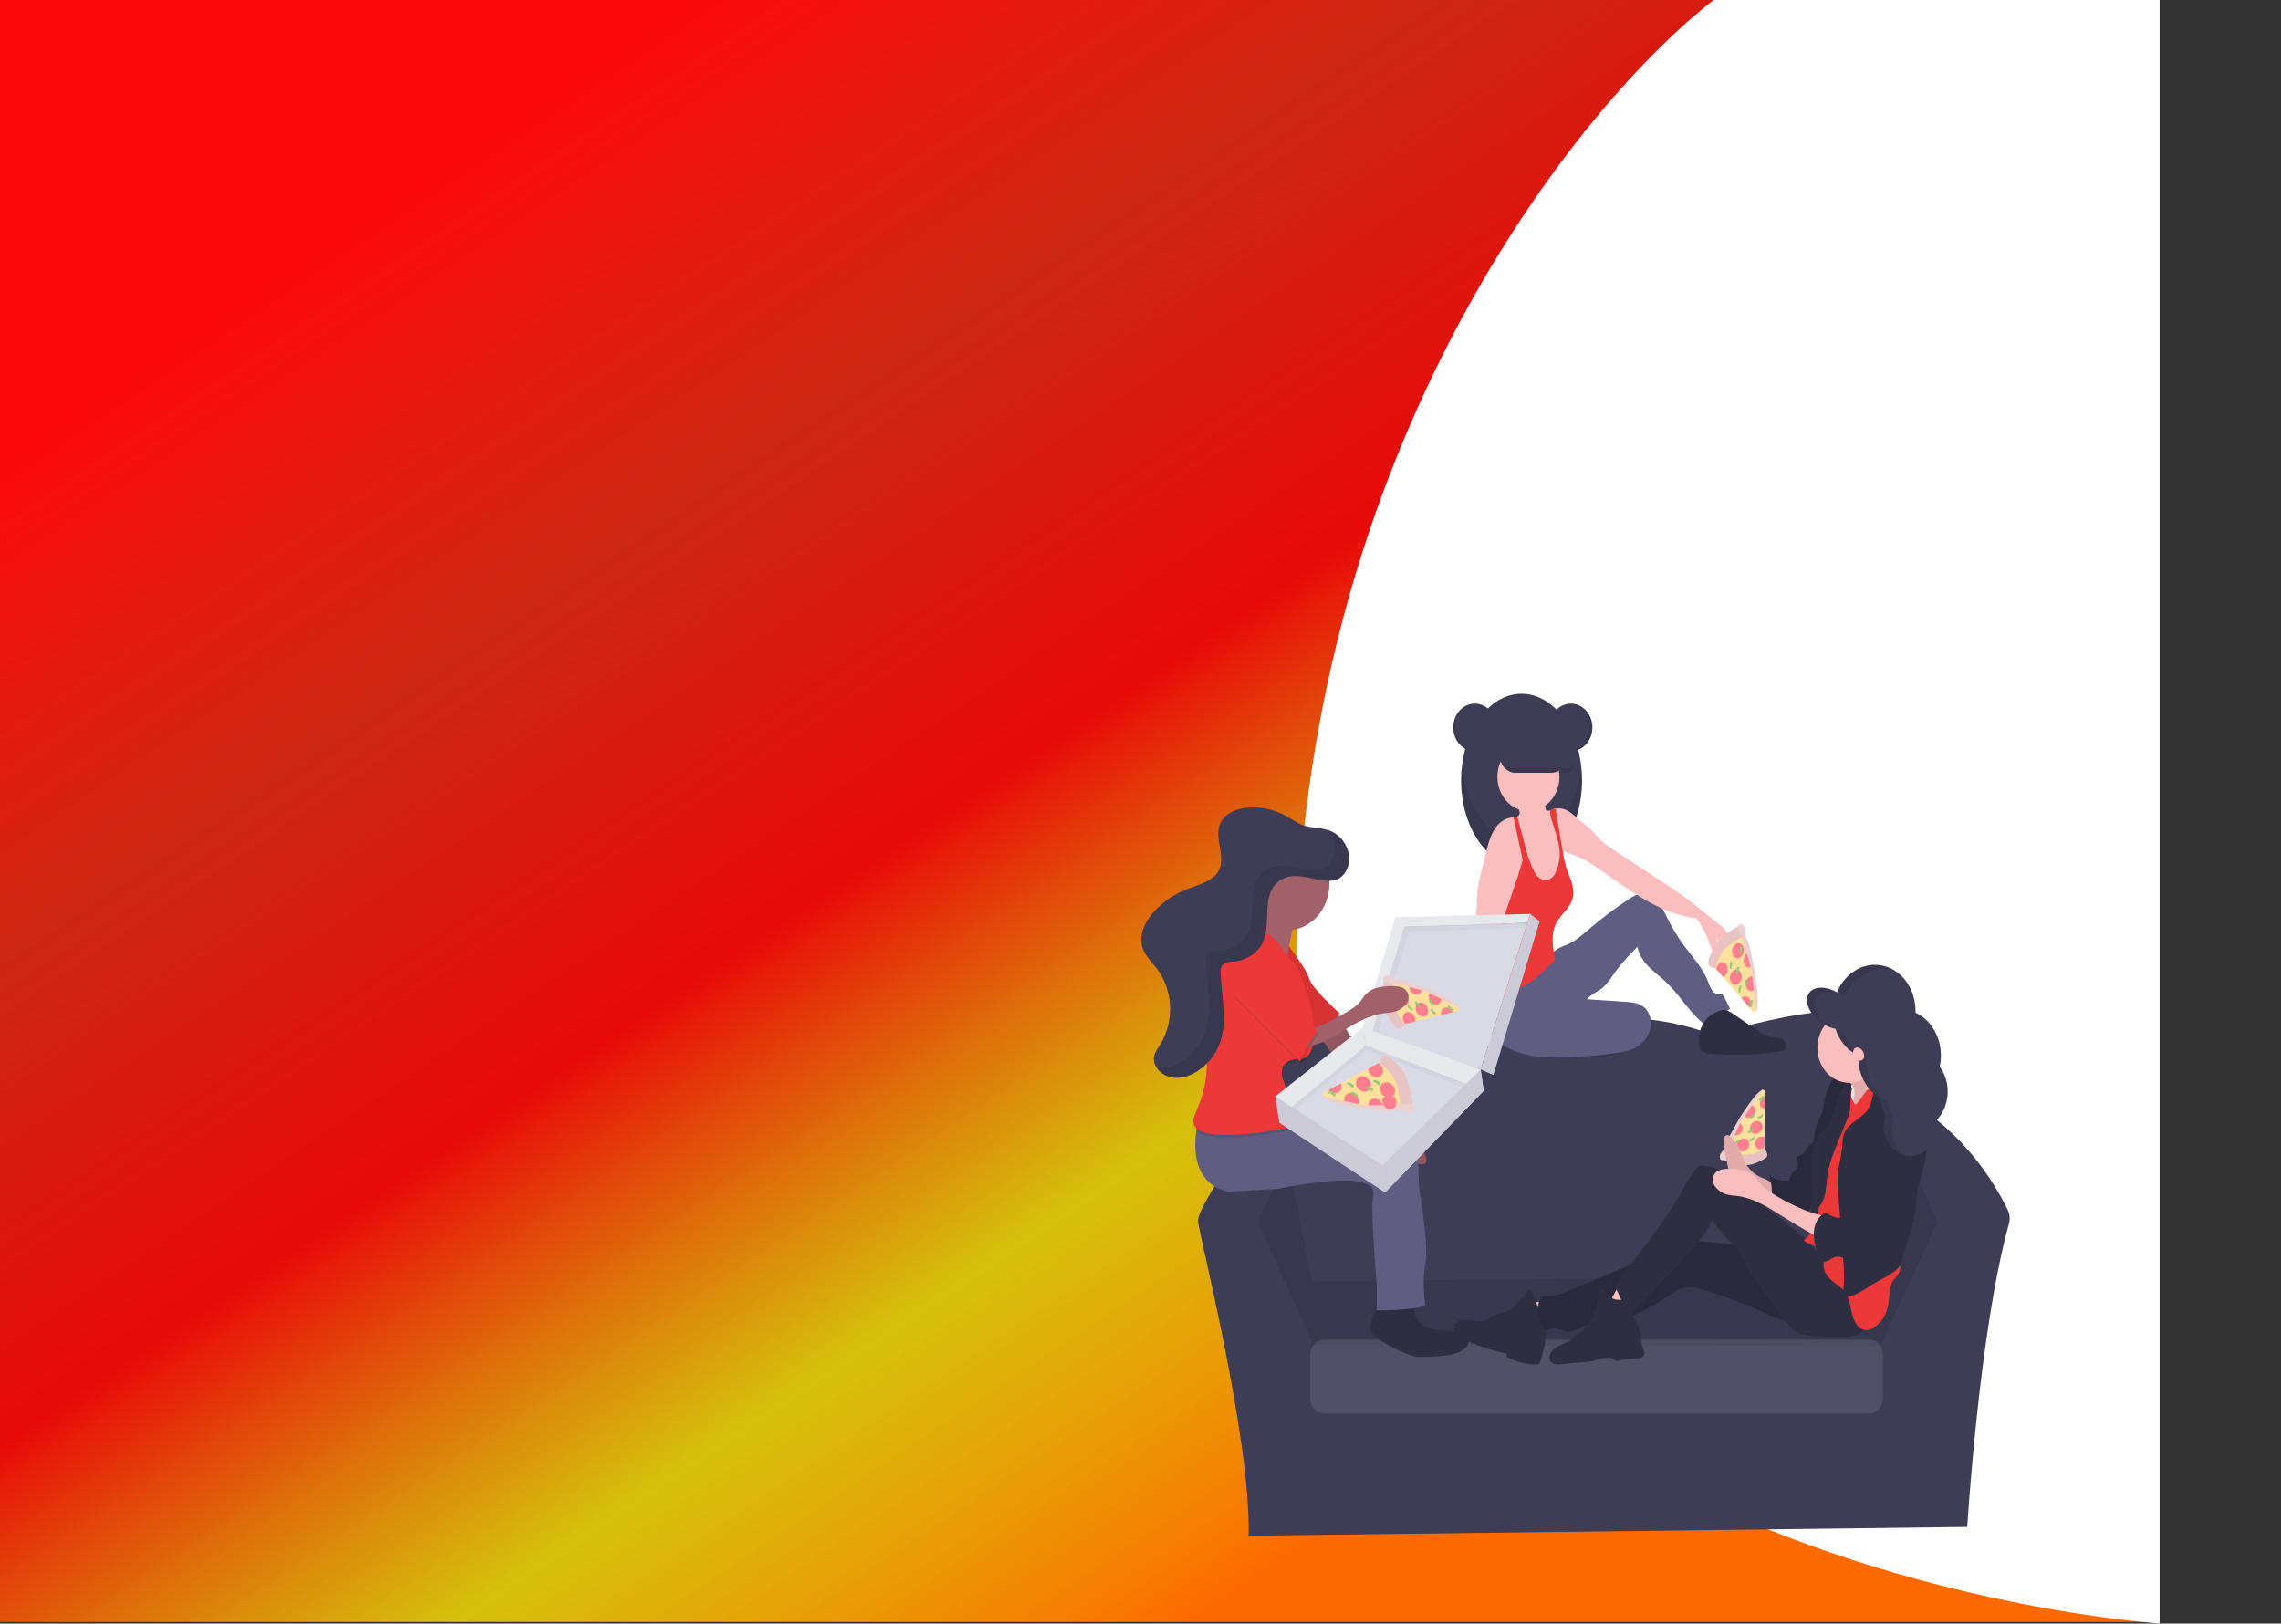 <svg width="1440" height="1025" viewBox="0 0 1440 1025" fill="none" xmlns="http://www.w3.org/2000/svg">
<rect x="0" y="0" width="1440" height="1025" fill="#333333" stroke="none"/>
<rect width="1362.42" height="1024" fill="url(#paint0_linear)"/>
<path d="M818.743 583.708C805.494 897.828 1176.3 1008.79 1363.36 1025V0H1081.83C999.652 63.686 831.991 269.589 818.743 583.708Z" fill="white"/>
<path d="M1267.5 763.867C1255.93 740.251 1239.53 719.946 1219.61 704.569C1218.19 703.483 1216.55 702.799 1214.83 702.576C1217.18 685.52 1216.68 666.674 1207.97 652.461C1187.31 618.737 1082.02 653.541 1082.02 653.541C1008.21 625.262 944.244 661.155 944.244 661.155C944.244 661.155 862.566 647.015 825.175 657.897C807.54 663.028 803.257 682.908 803.657 702.493H803.599C802.035 702.49 800.491 702.876 799.082 703.624C797.672 704.372 796.434 705.462 795.458 706.812C785.513 720.545 755.47 762.843 756.289 771.011C757.274 780.803 789.746 908.056 788.277 969.514L1241.92 963.977C1241.92 963.977 1249.43 840.304 1268.23 772.607C1269.04 769.703 1268.78 766.559 1267.5 763.867V763.867Z" fill="#3F3D56"/>
<path opacity="0.1" d="M794.189 771.565L812.884 730.227L828.623 810.715L828.807 848.075L794.189 771.565Z" fill="black"/>
<path opacity="0.1" d="M1223.22 771.565L1204.53 730.227L1182.84 806.543L1187.02 849.921L1223.22 771.565Z" fill="black"/>
<path d="M827.254 808.519L1182.87 806.368L1186.82 849.875L828.623 848.786L827.254 808.519Z" fill="#3F3D56"/>
<path opacity="0.1" d="M827.254 808.519L1182.87 806.368L1186.82 849.875L828.623 848.786L827.254 808.519Z" fill="black"/>
<path opacity="0.1" d="M1179.94 845.639H835.879C831.051 845.639 827.137 849.965 827.137 855.302V882.75C827.137 888.086 831.051 892.413 835.879 892.413H1179.94C1184.77 892.413 1188.69 888.086 1188.69 882.75V855.302C1188.69 849.965 1184.77 845.639 1179.94 845.639Z" fill="white"/>
<path d="M1114.7 689.166C1114.7 689.166 1113.5 687.32 1112.08 688.316C1111.4 688.806 1108.22 693.236 1105.1 697.74C1103.56 699.945 1102.03 702.17 1100.82 703.942C1099.33 706.12 1098.32 707.633 1098.32 707.633L1097.71 708.879L1094.07 716.42L1090.63 723.508L1089.8 726.849L1101.39 731.205L1114.58 727.227L1114.01 724.523L1113.91 724.061L1114.02 717.841L1114.32 700.305L1114.46 692.414V691.491L1114.7 689.166Z" fill="#FFE09C"/>
<path d="M1088.16 732.396C1088.16 732.396 1100.69 737.333 1107.11 734.749C1107.11 734.749 1112.66 732.792 1114.85 730.9C1114.85 730.9 1117.18 729.553 1114.01 725.16C1114.01 725.16 1105.91 730.651 1098.23 728.492L1090.56 726.323L1088.16 732.396Z" fill="#E7C4C3"/>
<path d="M1102.13 726.148C1104.09 724.883 1104.88 722.374 1103.91 720.544C1102.94 718.715 1100.57 718.258 1098.62 719.523C1096.67 720.788 1095.87 723.297 1096.84 725.127C1097.81 726.956 1100.18 727.413 1102.13 726.148Z" fill="#FF7F8E"/>
<path d="M1110.46 715.11C1112.42 713.845 1113.21 711.336 1112.24 709.507C1111.27 707.677 1108.9 707.22 1106.95 708.485C1105 709.751 1104.2 712.259 1105.17 714.089C1106.14 715.918 1108.51 716.376 1110.46 715.11Z" fill="#FF7F8E"/>
<path d="M1114.01 717.841C1113.38 717.551 1112.7 717.43 1112.02 717.49C1111.34 717.549 1110.69 717.787 1110.11 718.182C1108.15 719.447 1107.35 721.957 1108.33 723.785C1109.3 725.612 1111.67 726.073 1113.61 724.809C1113.75 724.717 1113.88 724.624 1114 724.523L1113.9 724.061L1114.01 717.841Z" fill="#FF7F8E"/>
<path d="M1099.84 710.522C1099.61 710.098 1099.3 709.732 1098.93 709.449C1098.56 709.166 1098.15 708.972 1097.71 708.879L1094.06 716.42C1094.7 716.738 1095.4 716.877 1096.09 716.826C1096.79 716.774 1097.47 716.533 1098.07 716.124C1100.02 714.86 1100.81 712.35 1099.84 710.522Z" fill="#FF7F8E"/>
<path d="M1107.96 699.475C1107.66 698.941 1107.24 698.502 1106.74 698.198C1106.24 697.895 1105.68 697.737 1105.11 697.74C1103.58 699.945 1102.05 702.17 1100.84 703.942L1100.89 704.052C1101.86 705.898 1104.23 706.332 1106.18 705.068C1108.14 703.803 1108.91 701.302 1107.96 699.475Z" fill="#FF7F8E"/>
<path d="M1114.46 692.405C1114.03 692.524 1113.61 692.711 1113.23 692.959C1111.27 694.223 1110.48 696.734 1111.45 698.561C1111.75 699.097 1112.18 699.538 1112.68 699.842C1113.18 700.146 1113.74 700.302 1114.31 700.296L1114.46 692.405Z" fill="#FF7F8E"/>
<path d="M1095.01 722.668L1094.34 721.422C1095.34 721.092 1096.26 720.525 1097.05 719.761C1097.1 719.705 1097.14 719.641 1097.18 719.585C1098.01 718.422 1097.84 720.84 1097.84 720.84C1097.84 720.84 1095.79 722.769 1095.01 722.668Z" fill="#94CC79"/>
<path d="M1104.86 720.739L1104.19 719.484C1105.19 719.152 1106.12 718.585 1106.9 717.822C1106.9 717.767 1106.99 717.712 1107.03 717.647C1107.87 716.493 1107.69 718.902 1107.69 718.902C1107.69 718.902 1105.64 720.84 1104.86 720.739Z" fill="#94CC79"/>
<path d="M1103.96 715.571L1103.29 714.315C1104.29 713.986 1105.21 713.423 1106 712.663C1106.04 712.599 1106.09 712.543 1106.13 712.488C1106.97 711.325 1106.79 713.734 1106.79 713.734C1106.79 713.734 1104.74 715.654 1103.96 715.571Z" fill="#94CC79"/>
<path d="M1105.15 706.249L1104.49 704.994C1105.49 704.662 1106.41 704.095 1107.19 703.332C1107.19 703.277 1107.28 703.222 1107.32 703.157C1108.16 701.994 1107.98 704.412 1107.98 704.412C1107.98 704.412 1105.93 706.341 1105.15 706.249Z" fill="#94CC79"/>
<path d="M1110.81 694.971L1110.15 693.716C1111.14 693.385 1112.06 692.818 1112.84 692.054C1112.89 692 1112.94 691.941 1112.98 691.879C1113.81 690.725 1113.65 693.134 1113.65 693.134C1113.65 693.134 1111.58 695.063 1110.81 694.971Z" fill="#94CC79"/>
<path d="M1110.17 706.48L1109.5 705.224C1110.5 704.897 1111.43 704.334 1112.21 703.572C1112.21 703.508 1112.3 703.452 1112.34 703.397C1113.18 702.234 1113 704.643 1113 704.643C1113 704.643 1110.95 706.581 1110.17 706.48Z" fill="#94CC79"/>
<path d="M1086.11 728.492C1086.11 728.492 1084.5 733.106 1088.16 732.368C1089.79 730.282 1090.9 727.768 1091.39 725.067C1091.39 725.067 1099.3 705.917 1101.64 704.163C1101.64 704.163 1111.94 688.593 1113.05 688.363C1113.05 688.363 1113.41 686.849 1109.81 690.052C1106.21 693.254 1098.33 705.584 1098.33 705.584L1090.82 719.124L1089.05 724.523L1086.11 728.492Z" fill="#E7C4C3"/>
<path opacity="0.2" d="M1086.11 728.492C1086.11 728.492 1084.5 733.106 1088.16 732.368C1089.79 730.282 1090.9 727.768 1091.39 725.067C1091.39 725.067 1099.3 705.917 1101.64 704.163C1101.64 704.163 1111.94 688.593 1113.05 688.363C1113.05 688.363 1113.41 686.849 1109.81 690.052C1106.21 693.254 1098.33 705.584 1098.33 705.584L1090.82 719.124L1089.05 724.523L1086.11 728.492Z" fill="white"/>
<path d="M961.904 822.233C963.282 827.239 964.978 832.13 966.98 836.871C972.73 835.542 978.386 833.759 983.906 831.536C984.081 831.472 980.741 826.645 980.39 826.248C979.03 824.586 977.409 823.211 975.606 822.187C973.844 821.338 971.673 821.984 969.761 822.095C967.156 822.242 964.537 822.289 961.904 822.233Z" fill="#FBBEBE"/>
<path d="M975.639 829.811C972.767 828.814 971.014 825.611 969.845 822.529C968.676 819.446 967.732 816.068 965.511 813.816C965.089 813.887 964.69 814.073 964.349 814.356C964.008 814.64 963.736 815.012 963.557 815.441C963.21 816.305 962.823 817.149 962.396 817.969C961.478 819.446 959.891 820.166 958.681 821.421C957.47 822.676 956.794 824.587 955.533 825.851C953.946 827.439 951.709 827.835 949.63 828.362C946.409 829.17 943.299 830.442 940.378 832.146C939.303 832.863 938.154 833.433 936.954 833.844C935.634 834.128 934.281 834.178 932.947 833.991L923.762 833.272C922.944 833.156 922.114 833.193 921.307 833.382C920.378 833.757 919.588 834.461 919.059 835.384C918.53 836.307 918.293 837.398 918.384 838.486C918.502 839.57 918.821 840.616 919.321 841.557C919.821 842.499 920.491 843.317 921.29 843.959C922.895 845.22 924.663 846.206 926.534 846.885C934.546 850.233 942.796 852.838 951.199 854.674V856.686C957.041 859.869 963.466 861.523 969.978 861.522C970.458 861.56 970.94 861.468 971.381 861.255C971.983 860.773 972.405 860.064 972.567 859.261C974.778 852.113 976.068 844.656 976.399 837.111C976.563 835.202 976.43 833.276 976.007 831.416C975.506 829.571 977.226 830.355 975.631 829.635" fill="#2F2E41"/>
<path d="M1152.09 791.472C1124.81 793.318 1097.81 784.449 1070.54 783.507C1067.15 783.27 1063.74 783.512 1060.4 784.227C1056.89 785.095 1053.62 786.848 1050.38 788.528C1035.73 796.059 1020.58 802.298 1005.44 808.528L988.056 815.69C984.582 817.12 980.983 818.569 977.284 818.32C975.614 818.209 973.585 817.932 972.659 819.455C969.828 824.07 971.164 830.89 973.034 836.068C973.635 837.748 974.704 839.575 976.291 839.76C977.435 839.889 978.503 839.16 979.631 838.837C982.795 837.914 985.952 840.258 989.208 840.636C993.233 841.107 996.965 838.578 1000.76 837.028C1007.06 834.453 1013.95 834.536 1020.57 833.336C1031.68 831.287 1041.96 825.593 1051.58 819.105C1055.24 816.631 1058.95 813.982 1063.15 813.078C1067.99 812.035 1072.96 813.41 1077.71 814.924C1089.02 818.458 1100.15 822.648 1111.06 827.475C1116.8 830.023 1122.51 832.745 1128.49 834.508C1141.42 838.267 1155.1 837.384 1167.55 831.989C1171.91 830.078 1176.66 826.709 1176.91 821.504C1177.05 818.532 1174.97 815.967 1173.57 813.382C1172.69 811.749 1171.79 810.124 1170.82 808.555C1166.08 800.932 1160.37 790.928 1152.09 791.472Z" fill="#2F2E41"/>
<path opacity="0.1" d="M1152.09 791.472C1124.81 793.318 1097.81 784.449 1070.54 783.507C1067.15 783.27 1063.74 783.512 1060.4 784.227C1056.89 785.095 1053.62 786.848 1050.38 788.528C1035.73 796.059 1020.58 802.298 1005.44 808.528L988.056 815.69C984.582 817.12 980.983 818.569 977.284 818.32C975.614 818.209 973.585 817.932 972.659 819.455C969.828 824.07 971.164 830.89 973.034 836.068C973.635 837.748 974.704 839.575 976.291 839.76C977.435 839.889 978.503 839.16 979.631 838.837C982.795 837.914 985.952 840.258 989.208 840.636C993.233 841.107 996.965 838.578 1000.76 837.028C1007.06 834.453 1013.95 834.536 1020.57 833.336C1031.68 831.287 1041.96 825.593 1051.58 819.105C1055.24 816.631 1058.95 813.982 1063.15 813.078C1067.99 812.035 1072.96 813.41 1077.71 814.924C1089.02 818.458 1100.15 822.648 1111.06 827.475C1116.8 830.023 1122.51 832.745 1128.49 834.508C1141.42 838.267 1155.1 837.384 1167.55 831.989C1171.91 830.078 1176.66 826.709 1176.91 821.504C1177.05 818.532 1174.97 815.967 1173.57 813.382C1172.69 811.749 1171.79 810.124 1170.82 808.555C1166.08 800.932 1160.37 790.928 1152.09 791.472Z" fill="black"/>
<path d="M1014.27 823.701C1018.54 825.307 1022.85 826.786 1027.2 828.14C1029.63 823.728 1034.18 820.655 1035.22 815.616C1035.26 815.504 1035.28 815.384 1035.28 815.263C1035.28 815.141 1035.25 815.022 1035.21 814.912C1035.16 814.802 1035.09 814.704 1035.01 814.625C1034.93 814.546 1034.83 814.487 1034.72 814.453C1031.61 812.549 1028.16 811.43 1024.61 811.177C1021.81 810.983 1020.53 814.213 1019.25 816.493C1018.74 817.406 1015.42 824.135 1014.27 823.701Z" fill="#FBBEBE"/>
<path d="M1020.29 820.48C1019.01 820.241 1017.79 819.713 1016.71 818.928C1015.63 818.144 1014.71 817.119 1014.01 815.92C1013.41 814.758 1012.76 813.152 1011.56 813.272C1010.36 813.392 1009.89 814.831 1009.67 816.04C1008.86 820.617 1007.69 825.105 1006.16 829.451C1004.62 833.806 1002.02 837.602 998.643 840.415C997.057 841.624 995.303 842.538 993.75 843.811C992.356 844.947 991.145 846.386 989.575 847.263C988.549 847.788 987.489 848.226 986.402 848.574C984.809 849.195 983.285 850.016 981.86 851.019C980.608 851.819 979.549 852.94 978.771 854.287C978.377 854.968 978.147 855.75 978.102 856.557C978.056 857.364 978.197 858.171 978.512 858.901C978.842 859.498 979.283 860.01 979.805 860.405C980.328 860.799 980.92 861.067 981.543 861.19C982.786 861.43 984.055 861.467 985.308 861.301C990.277 860.895 995.245 860.378 1000.21 859.916C1002.31 859.776 1004.4 859.467 1006.46 858.993C1007.55 858.698 1008.61 858.32 1009.7 858.006C1011.56 857.478 1013.46 857.169 1015.38 857.083C1015.94 857.034 1016.5 857.09 1017.05 857.249C1018.2 857.664 1019.01 858.929 1020.2 859.187C1020.96 859.268 1021.73 859.154 1022.45 858.855C1026.02 857.775 1029.79 857.803 1033.49 857.581C1035.16 857.489 1037.03 857.148 1037.78 855.532C1038.71 853.521 1037.16 851.269 1036.55 849.072C1036.24 847.691 1036.07 846.277 1036.03 844.854C1035.75 841.344 1034.82 837.935 1033.3 834.84C1032.03 832.275 1030.31 829.432 1031.19 826.673C1031.49 825.75 1032.09 824.827 1032.03 823.904C1031.74 819.483 1022.55 821.006 1020.29 820.48Z" fill="#2F2E41"/>
<path d="M1111.18 743.101C1106.35 740.744 1102.49 736.492 1100.33 731.168C1099.87 730.024 1099.49 728.833 1099.06 727.679C1097.63 723.839 1095.4 720.423 1092.56 717.702C1092.26 717.334 1091.88 717.042 1091.47 716.848C1091.05 716.654 1090.6 716.561 1090.15 716.576C1089.71 716.724 1089.32 716.996 1089.01 717.365C1088.7 717.735 1088.48 718.189 1088.38 718.681C1088.13 719.731 1088.07 720.825 1088.2 721.902C1088.44 724.438 1088.84 726.954 1089.38 729.433L1090.7 736.087C1090.86 737.113 1091.14 738.112 1091.54 739.059C1092.1 740.181 1092.85 741.176 1093.75 741.994C1094.96 743.231 1096.19 744.421 1097.43 745.584C1099.16 747.419 1101.42 748.528 1103.82 748.722C1109.23 749.83 1114.74 751.436 1119.32 755.34C1119.26 755.34 1119.32 750.873 1119.22 750.365C1119.01 749.027 1118.84 747.698 1118.05 746.793C1116.26 744.763 1113.35 744.181 1111.18 743.101Z" fill="#FBBEBE"/>
<path opacity="0.1" d="M1111.18 743.101C1106.35 740.744 1102.49 736.492 1100.33 731.168C1099.87 730.024 1099.49 728.833 1099.06 727.679C1097.63 723.839 1095.4 720.423 1092.56 717.702C1092.26 717.334 1091.88 717.042 1091.47 716.848C1091.05 716.654 1090.6 716.561 1090.15 716.576C1089.71 716.724 1089.32 716.996 1089.01 717.365C1088.7 717.735 1088.48 718.189 1088.38 718.681C1088.13 719.731 1088.07 720.825 1088.2 721.902C1088.44 724.438 1088.84 726.954 1089.38 729.433L1090.7 736.087C1090.86 737.113 1091.14 738.112 1091.54 739.059C1092.1 740.181 1092.85 741.176 1093.75 741.994C1094.96 743.231 1096.19 744.421 1097.43 745.584C1099.16 747.419 1101.42 748.528 1103.82 748.722C1109.23 749.83 1114.74 751.436 1119.32 755.34C1119.26 755.34 1119.32 750.873 1119.22 750.365C1119.01 749.027 1118.84 747.698 1118.05 746.793C1116.26 744.763 1113.35 744.181 1111.18 743.101Z" fill="black"/>
<path d="M1166.73 692.147C1170.4 692.147 1173.37 688.845 1173.37 684.772C1173.37 680.7 1170.4 677.398 1166.73 677.398C1163.07 677.398 1160.1 680.7 1160.1 684.772C1160.1 688.845 1163.07 692.147 1166.73 692.147Z" fill="#2F2E41"/>
<path d="M1162.63 680.315C1160.83 680.093 1158.83 679.936 1157.38 681.155C1156.62 681.9 1156 682.819 1155.59 683.849C1154.1 686.671 1152.94 689.688 1152.14 692.83C1151.55 695.525 1151.45 698.367 1150.71 700.988C1149.35 705.898 1145.87 710.042 1145.47 715.164C1145.29 717.453 1145.64 720.139 1144.12 721.708C1143.75 722.053 1143.36 722.361 1142.94 722.631C1141.89 723.408 1141 724.421 1140.32 725.603C1139.87 726.664 1139.24 727.625 1138.47 728.436C1137.12 729.544 1134.88 729.424 1134.21 731.14C1133.54 732.857 1135.26 734.832 1134.86 736.678C1134.54 738.191 1133.01 738.884 1131.96 739.917C1130.6 741.237 1129.99 743.221 1129.45 745.123C1127.23 745.586 1124.95 745.514 1122.76 744.91C1120.57 744.306 1118.52 743.185 1116.76 741.625C1118.61 746.664 1118.65 752.229 1118.73 757.674C1118.73 759.437 1118.73 761.422 1117.56 762.649C1122.85 762.778 1128 764.356 1133.15 765.649C1135.41 766.212 1137.85 766.701 1139.95 765.649C1141.13 764.945 1142.19 764.006 1143.06 762.88C1145.87 759.733 1148.81 756.309 1149.49 751.943C1149.88 749.507 1149.49 746.996 1149.61 744.56C1149.87 741.499 1150.43 738.478 1151.28 735.552C1152.76 729.484 1153.76 723.282 1154.26 717.02C1154.56 713.162 1157.6 710.051 1159.17 706.59C1162.18 700.075 1165.24 693.282 1165.46 685.963C1165.57 683.545 1164.82 680.582 1162.63 680.315Z" fill="#2F2E41"/>
<path opacity="0.1" d="M1162.63 680.315C1160.83 680.093 1158.83 679.936 1157.38 681.155C1156.62 681.9 1156 682.819 1155.59 683.849C1154.1 686.671 1152.94 689.688 1152.14 692.83C1151.55 695.525 1151.45 698.367 1150.71 700.988C1149.35 705.898 1145.87 710.042 1145.47 715.164C1145.29 717.453 1145.64 720.139 1144.12 721.708C1143.75 722.053 1143.36 722.361 1142.94 722.631C1141.89 723.408 1141 724.421 1140.32 725.603C1139.87 726.664 1139.24 727.625 1138.47 728.436C1137.12 729.544 1134.88 729.424 1134.21 731.14C1133.54 732.857 1135.26 734.832 1134.86 736.678C1134.54 738.191 1133.01 738.884 1131.96 739.917C1130.6 741.237 1129.99 743.221 1129.45 745.123C1127.23 745.586 1124.95 745.514 1122.76 744.91C1120.57 744.306 1118.52 743.185 1116.76 741.625C1118.61 746.664 1118.65 752.229 1118.73 757.674C1118.73 759.437 1118.73 761.422 1117.56 762.649C1122.85 762.778 1128 764.356 1133.15 765.649C1135.41 766.212 1137.85 766.701 1139.95 765.649C1141.13 764.945 1142.19 764.006 1143.06 762.88C1145.87 759.733 1148.81 756.309 1149.49 751.943C1149.88 749.507 1149.49 746.996 1149.61 744.56C1149.87 741.499 1150.43 738.478 1151.28 735.552C1152.76 729.484 1153.76 723.282 1154.26 717.02C1154.56 713.162 1157.6 710.051 1159.17 706.59C1162.18 700.075 1165.24 693.282 1165.46 685.963C1165.57 683.545 1164.82 680.582 1162.63 680.315Z" fill="black"/>
<path d="M1156.39 797.822C1150.71 794.832 1146.55 789.266 1141.96 784.495C1133.19 775.395 1122.46 768.953 1113.25 760.416C1107.13 754.767 1101.67 748.178 1094.96 743.443C1089.05 739.292 1082.36 736.702 1075.4 735.875C1074.6 735.718 1073.78 735.762 1073 736.004C1072.12 736.435 1071.35 737.105 1070.77 737.952C1067.79 741.662 1065.15 745.68 1062.87 749.95C1051.18 771.869 1034.58 790.328 1020.83 810.697C1020.39 811.181 1020.14 811.826 1020.11 812.507C1020.08 813.188 1020.27 813.858 1020.66 814.388L1023.46 820.443C1025.02 823.839 1027.53 827.826 1030.91 827.115C1032.45 826.802 1033.68 825.547 1034.81 824.347L1047.34 811.084L1060.51 797.166C1068.22 789.017 1076.06 780.674 1081.1 770.254C1085.02 777.785 1092 782.713 1096.79 789.635C1098.61 792.257 1100.13 795.173 1101.71 797.942C1104.32 802.39 1107.28 806.571 1110.24 810.743L1125.34 832.053C1127.4 834.951 1129.52 837.923 1132.33 839.889C1135.91 842.39 1140.27 843.054 1144.47 843.47C1150.15 844.03 1155.84 844.258 1161.54 844.153C1165.88 844.07 1170.36 843.756 1174.26 841.624C1178.16 839.492 1181.35 835.163 1181.15 830.29C1180.92 827.786 1180.17 825.373 1178.98 823.23C1173.61 812.247 1166.56 803.156 1156.39 797.822Z" fill="#2F2E41"/>
<path d="M1170.82 695.552C1173.63 695.552 1175.92 693.011 1175.92 689.876C1175.92 686.741 1173.63 684.2 1170.82 684.2C1168 684.2 1165.72 686.741 1165.72 689.876C1165.72 693.011 1168 695.552 1170.82 695.552Z" fill="#E8E8F0"/>
<path d="M1169.69 685.612C1170.84 688.139 1171.04 691.063 1170.25 693.752C1169.46 696.406 1168.36 698.932 1166.97 701.265C1165.77 703.674 1164.34 705.93 1162.7 707.993C1170.58 708.418 1178.22 705.003 1185.16 700.859C1190.76 697.537 1196.33 693.42 1199.36 687.2C1198.47 687.438 1197.54 687.466 1196.65 687.283C1195.75 687.1 1194.89 686.71 1194.14 686.138C1192.64 684.981 1191.3 683.595 1190.15 682.022L1186.19 677.103C1185.26 676.034 1184.45 674.851 1183.76 673.577C1182.9 671.835 1182.54 669.848 1182.72 667.874C1181.15 669.693 1179.39 671.303 1177.48 672.673C1174.66 674.703 1171.54 676.18 1168.71 678.21C1167.71 678.921 1165.47 680.056 1166.05 681.524C1166.63 682.991 1168.91 684.062 1169.69 685.612Z" fill="#FBBEBE"/>
<path opacity="0.1" d="M1169.69 685.612C1170.84 688.139 1171.04 691.063 1170.25 693.752C1169.46 696.406 1168.36 698.932 1166.97 701.265C1165.77 703.674 1164.34 705.93 1162.7 707.993C1170.58 708.418 1178.22 705.003 1185.16 700.859C1190.76 697.537 1196.33 693.42 1199.36 687.2C1198.47 687.438 1197.54 687.466 1196.65 687.283C1195.75 687.1 1194.89 686.71 1194.14 686.138C1192.64 684.981 1191.3 683.595 1190.15 682.022L1186.19 677.103C1185.26 676.034 1184.45 674.851 1183.76 673.577C1182.9 671.835 1182.54 669.848 1182.72 667.874C1181.15 669.693 1179.39 671.303 1177.48 672.673C1174.66 674.703 1171.54 676.18 1168.71 678.21C1167.71 678.921 1165.47 680.056 1166.05 681.524C1166.63 682.991 1168.91 684.062 1169.69 685.612Z" fill="black"/>
<path d="M1169.8 686.471C1168.32 689.239 1168 692.47 1169.8 694.98C1170.02 695.294 1170.85 697.232 1171.21 697.25C1171.56 697.212 1171.88 697.031 1172.11 696.743C1174.02 694.814 1175.45 692.35 1177.12 690.162C1178.79 687.975 1180.92 685.991 1183.48 685.548C1186.56 685.022 1189.54 686.821 1192.23 688.566C1193.41 689.198 1194.43 690.124 1195.22 691.27C1195.79 692.406 1196.13 693.666 1196.21 694.962C1197.14 702.723 1197.12 710.587 1197.09 718.413C1197.09 724.08 1197.09 729.774 1196.09 735.33C1195.59 738.21 1194.84 741.025 1194.48 743.923C1194.22 746.481 1194.12 749.056 1194.17 751.629V762.409C1194.1 764.387 1194.23 766.368 1194.55 768.316C1195.01 770.679 1196.02 772.857 1196.69 775.155C1197.39 777.796 1197.87 780.502 1198.12 783.24L1199.46 794.398C1199.87 797.914 1200.18 801.781 1198.26 804.55C1197.43 805.824 1196.25 806.848 1195.37 808.122C1192.03 812.866 1193.13 819.649 1191.75 825.454C1190.67 829.704 1188.43 833.487 1185.35 836.299C1182.99 838.514 1179.94 840.249 1176.91 839.63C1172.81 838.791 1170.35 834.093 1169.23 829.598C1168.11 825.104 1167.71 820.277 1165.29 816.511C1163.31 813.429 1160.28 811.49 1157.47 809.294C1154.67 807.097 1152 804.264 1151.4 800.535C1151.13 798.911 1151.3 797.24 1151.14 795.598C1150.92 793.515 1150.2 791.536 1149.05 789.868C1147.9 788.201 1146.37 786.906 1144.61 786.119C1142.51 785.196 1139.92 784.892 1138.76 782.769C1141.82 780.868 1143.84 777.351 1144.91 773.65C1145.98 769.949 1146.19 766.018 1146.4 762.141L1147.1 749.174C1147.41 743.378 1147.55 737.638 1149.87 732.432C1150.89 730.097 1152.18 727.919 1153.26 725.621C1154.68 722.387 1155.89 719.047 1156.89 715.626C1158.56 710.31 1160.23 704.994 1161.73 699.613C1162.33 697.014 1163.22 694.508 1164.39 692.156C1165.57 689.904 1167.43 686.96 1169.8 686.471Z" fill="#EC3838"/>
<path d="M1143.75 770.715L1146.85 770.835L1147.51 765.658C1147.6 764.619 1147.82 763.6 1148.16 762.631C1148.68 761.609 1149.28 760.642 1149.95 759.742C1153.01 754.97 1152.78 748.667 1153.54 742.843C1154.55 735.109 1157.47 727.873 1160.36 720.757L1166.41 705.907C1167.61 703.385 1168.18 700.558 1168.08 697.712C1168.14 695.414 1168.75 687.07 1168.8 684.791C1168.8 683.942 1167.13 684.412 1166.76 683.656C1166.01 682.004 1164.97 686.48 1163.56 687.458C1162.15 688.436 1161.37 690.227 1160.77 691.944C1159.47 695.681 1158.68 699.613 1157.43 703.388C1156.19 707.163 1154.54 710.873 1151.8 713.54C1150.57 714.74 1149.15 715.681 1147.98 716.964C1144.23 721.062 1143.86 727.532 1143.73 733.374C1143.66 736.798 1143.03 770.715 1143.75 770.715Z" fill="#2F2E41"/>
<path d="M1188.44 680.278C1185.42 681.588 1183.77 685.206 1182.92 688.676C1182.08 692.147 1181.73 695.857 1180.11 698.967C1176.32 706.249 1166.67 708.372 1164 716.244C1163.17 718.819 1163.17 721.643 1162.93 724.384C1162.44 730.024 1160.76 735.46 1160.27 741.108C1160.01 745.489 1160.1 749.887 1160.55 754.25L1163.89 798.726C1164.38 805.187 1164.36 812.044 1162.88 818.283C1166.29 819.012 1169.85 818.034 1173.01 816.437C1176.18 814.841 1179.08 812.644 1182.12 810.789C1187.37 807.586 1193.15 805.325 1197.75 801.061C1198.58 800.346 1199.29 799.474 1199.85 798.486C1200.77 796.733 1200.85 794.601 1201.29 792.626C1201.68 791.047 1202.19 789.504 1202.8 788.011C1204.48 783.529 1205.95 778.951 1207.19 774.296C1208.04 771.21 1208.72 768.065 1209.2 764.883C1209.57 762.354 1209.77 759.788 1209.97 757.231C1210.21 753.226 1210.93 749.273 1212.11 745.473C1215.04 736.417 1216.71 726.918 1217.04 717.306C1217.14 715.918 1217.05 714.522 1216.78 713.162C1216.27 711.512 1215.58 709.933 1214.75 708.455C1213.34 705.538 1212.5 702.327 1211.18 699.355C1208.19 692.663 1202.91 687.578 1197.38 683.323C1194.69 681.247 1191.52 678.949 1188.44 680.278Z" fill="#2F2E41"/>
<path d="M1117.9 752.838C1115.51 751.447 1113.34 749.622 1111.48 747.439C1110.65 746.35 1109.95 745.123 1109.09 744.052C1106.92 741.492 1104.1 739.716 1101 738.958C1097.93 738.212 1094.79 737.874 1091.64 737.952C1089.54 737.803 1087.43 738.085 1085.41 738.782C1084.41 739.146 1083.5 739.787 1082.78 740.644C1082.06 741.501 1081.55 742.547 1081.29 743.683C1080.83 746.452 1082.47 749.137 1084.43 750.919C1086.26 752.567 1088.41 753.72 1090.71 754.287C1092.59 754.646 1094.48 754.89 1096.38 755.016C1107.55 756.309 1117.52 763.027 1127.27 769.146C1135.87 774.53 1144.64 779.557 1153.57 784.227C1153.92 781.269 1154.07 778.285 1154.01 775.302C1153.96 773.078 1153.86 769.682 1151.96 768.371C1149.74 766.848 1146.11 766.525 1143.61 765.602C1137.85 763.517 1132.23 761.004 1126.78 758.081C1123.77 756.45 1120.81 754.703 1117.9 752.838Z" fill="#FBBEBE"/>
<path d="M1186.51 667.064C1189.32 655.248 1182.98 643.164 1172.35 640.074C1161.71 636.984 1150.82 644.059 1148.01 655.875C1145.19 667.691 1151.54 679.775 1162.17 682.865C1172.8 685.955 1183.7 678.88 1186.51 667.064Z" fill="#FBBEBE"/>
<path d="M1194.13 705.363C1192.35 707.652 1191.46 710.605 1190.26 713.319C1187.81 718.912 1183.95 723.711 1182.02 729.562C1179.99 735.727 1180.05 743.055 1176.06 747.901C1175.37 748.741 1174.53 749.553 1174.33 750.669C1174.31 751.348 1174.24 752.023 1174.12 752.691C1173.56 754.444 1170.95 754.537 1170.47 756.327C1170.32 756.853 1170.4 757.425 1170.22 757.942C1169.82 759.096 1168.45 759.271 1167.52 759.973C1165.58 761.422 1165.97 764.781 1164.6 766.876C1163.99 767.66 1163.21 768.251 1162.33 768.589C1161.45 768.926 1160.5 768.998 1159.59 768.796C1157.78 768.385 1156.04 767.666 1154.43 766.664C1153.85 766.313 1153.22 766.096 1152.57 766.027C1151.8 766.054 1151.05 766.333 1150.43 766.83C1146.75 769.414 1145.02 774.536 1145.05 779.373C1145.07 784.209 1146.58 788.86 1148.11 793.383C1148.33 794.145 1148.67 794.854 1149.13 795.468C1150.35 796.89 1152.47 796.668 1154.09 795.875C1155.71 795.081 1157.18 793.835 1158.92 793.484C1162 792.866 1165.01 795.21 1168.1 795.016C1170.39 794.869 1172.42 793.401 1174.32 791.98C1177.36 789.709 1180.44 787.365 1182.67 784.153C1184.04 782.178 1185.04 779.936 1186.23 777.822C1187.76 775.247 1189.43 772.781 1191.24 770.439L1202.71 754.915C1203.87 753.445 1204.9 751.867 1205.8 750.199C1206.85 747.946 1207.65 745.567 1208.21 743.111C1209.3 738.967 1210.4 734.804 1210.59 730.476C1210.65 726.924 1210.37 723.376 1209.75 719.89C1209.36 716.416 1208.51 713.022 1207.25 709.811C1204.88 704.052 1198.81 699.318 1194.13 705.363Z" fill="#2F2E41"/>
<path d="M1228.83 695.488C1229.75 691.699 1229.84 687.724 1229.1 683.889C1228.36 680.054 1226.8 676.469 1224.56 673.43C1227.6 659.06 1220.97 644.671 1209.28 639.346C1209.69 625.871 1201.97 613.504 1190.07 610.034C1177.71 606.444 1165.02 613.661 1159.69 626.49C1152.17 622.179 1144.22 622.641 1141.6 627.708C1138.86 633.005 1142.98 641.339 1150.79 646.314C1153.25 647.904 1155.94 649.006 1158.74 649.572C1159.95 653.336 1161.85 656.781 1164.33 659.683C1166.81 662.586 1169.82 664.882 1173.15 666.425C1172.94 671.873 1174.11 677.276 1176.53 682.029C1178.95 686.781 1182.52 690.694 1186.84 693.328C1187.31 697.115 1188.58 700.728 1190.54 703.877C1190.31 704.538 1190.11 705.213 1189.96 705.898C1187.5 716.189 1192.81 726.655 1201.8 729.267C1210.8 731.879 1220.08 725.658 1222.53 715.367C1223.19 712.624 1223.3 709.756 1222.86 706.96C1225.75 703.798 1227.81 699.835 1228.83 695.488V695.488Z" fill="#3F3D56"/>
<path opacity="0.1" d="M1146.75 630.384C1149.37 625.317 1157.32 624.847 1164.84 629.166C1170.16 616.337 1182.86 609.111 1195.22 612.71C1195.78 612.867 1196.33 613.061 1196.89 613.264C1194.78 611.822 1192.48 610.734 1190.08 610.034C1177.71 606.444 1165.03 613.661 1159.7 626.49C1152.18 622.179 1144.23 622.641 1141.61 627.708C1138.87 633.005 1142.99 641.339 1150.79 646.314C1152.26 647.246 1153.8 648.019 1155.4 648.621C1147.94 643.582 1144.08 635.553 1146.75 630.384Z" fill="black"/>
<path opacity="0.1" d="M1195.12 708.575C1195.27 707.889 1195.47 707.214 1195.7 706.554C1193.74 703.401 1192.47 699.785 1192 695.995C1187.68 693.363 1184.11 689.452 1181.69 684.701C1179.27 679.95 1178.1 674.548 1178.31 669.101C1174.98 667.558 1171.97 665.262 1169.49 662.36C1167.01 659.457 1165.11 656.013 1163.9 652.248C1162.27 651.926 1160.67 651.409 1159.14 650.707C1160.41 654.219 1162.31 657.414 1164.71 660.108C1167.11 662.802 1169.98 664.94 1173.14 666.397C1172.93 671.845 1174.11 677.249 1176.52 682.001C1178.94 686.753 1182.51 690.666 1186.83 693.3C1187.3 697.087 1188.57 700.7 1190.53 703.849C1190.3 704.51 1190.11 705.185 1189.95 705.871C1187.5 716.124 1192.77 726.553 1201.71 729.211C1198.84 726.921 1196.68 723.718 1195.5 720.031C1194.32 716.344 1194.19 712.348 1195.12 708.575V708.575Z" fill="black"/>
<path d="M1175.84 669.083C1177.19 667.952 1177.17 665.419 1175.8 663.426C1174.43 661.433 1172.23 660.735 1170.88 661.866C1169.54 662.998 1169.55 665.531 1170.92 667.524C1172.29 669.517 1174.49 670.215 1175.84 669.083Z" fill="#FBBEBE"/>
<path d="M931.059 474.308C938.572 474.308 944.661 467.577 944.661 459.273C944.661 450.97 938.572 444.239 931.059 444.239C923.547 444.239 917.458 450.97 917.458 459.273C917.458 467.577 923.547 474.308 931.059 474.308Z" fill="#3F3D56"/>
<path d="M960.576 547.275C981.646 547.275 998.727 522.813 998.727 492.637C998.727 462.462 981.646 438 960.576 438C939.506 438 922.426 462.462 922.426 492.637C922.426 522.813 939.506 547.275 960.576 547.275Z" fill="#3F3D56"/>
<path opacity="0.1" d="M960.576 530.773C941.463 530.773 925.632 510.644 922.852 484.386C922.562 487.125 922.417 489.88 922.417 492.637C922.417 522.808 939.501 547.275 960.576 547.275C981.651 547.275 998.727 522.808 998.727 492.637C998.727 489.88 998.582 487.125 998.293 484.386C995.52 510.681 979.689 530.773 960.576 530.773Z" fill="black"/>
<path d="M1041.87 652.655C1041.04 656.346 1037.52 659.355 1033.61 661.432C1025.38 665.815 1015.24 667.117 1005.4 667.56C1002.89 667.728 1000.38 667.675 997.883 667.403C992.731 666.729 987.955 664.302 984.975 660.841C984.549 660.463 984.255 659.935 984.14 659.346C984.16 658.992 984.245 658.647 984.388 658.33C984.532 658.013 984.731 657.73 984.975 657.5C990.227 651.169 998.977 647.274 1007.76 644.505C1014.44 642.373 1026.08 636.854 1033.37 637.602C1040.45 638.275 1042.91 647.948 1041.87 652.655Z" fill="#3F3D56"/>
<path opacity="0.1" d="M1041.87 652.655C1041.04 656.346 1037.52 659.355 1033.61 661.432C1025.38 665.815 1015.24 667.117 1005.4 667.56C1002.89 667.728 1000.38 667.675 997.883 667.403C992.731 666.729 987.955 664.302 984.975 660.841C984.549 660.463 984.255 659.935 984.14 659.346C984.16 658.992 984.245 658.647 984.388 658.33C984.532 658.013 984.731 657.73 984.975 657.5C990.227 651.169 998.977 647.274 1007.76 644.505C1014.44 642.373 1026.08 636.854 1033.37 637.602C1040.45 638.275 1042.91 647.948 1041.87 652.655Z" fill="black"/>
<path d="M937.28 624.837C934.776 630.268 934.323 636.574 936.019 642.373C937.749 648.14 940.989 653.209 945.329 656.937C955.992 666.397 970.621 667.698 984.256 667.578C996.213 667.459 1008.15 666.553 1020.01 664.865C1023.96 664.302 1027.95 663.637 1031.61 661.893C1036.06 659.761 1039.96 655.857 1041.55 650.818C1043.15 645.779 1042.02 639.54 1038.21 636.162C1034.87 633.19 1030.34 632.784 1026.09 632.47L1001.75 630.855C1004.15 628.16 1007.35 626.637 1010.28 624.69C1014.17 622.087 1016.75 617.731 1019.58 613.808C1023.75 607.939 1028.76 602.807 1033.77 597.703C1034.61 602.724 1037.44 606.85 1040.82 610.32C1044.2 613.79 1048.1 616.577 1051.62 619.872C1060.14 627.865 1066.27 638.718 1075.23 646.102C1081.39 644.31 1087.15 641.131 1092.15 636.762L1088.67 629.794C1088.39 629.064 1087.93 628.428 1087.36 627.948C1086.37 627.283 1085.1 627.625 1083.95 627.44C1080.9 626.933 1079.56 623.029 1078.36 619.881C1075.07 611.224 1068.76 604.515 1063.33 597.26C1059.37 591.912 1055.86 586.176 1052.85 580.122C1051.04 576.513 1049.39 572.738 1046.92 569.628C1044.46 566.518 1041.03 564.09 1037.29 564.09C1033.95 564.09 1030.94 565.936 1028.1 567.782C1019.45 573.461 1011.13 579.728 1003.19 586.545C999.011 590.108 994.894 593.882 990.018 596.07C987.964 596.993 985.843 597.62 983.831 598.737C980.382 600.703 977.76 604.025 974.938 606.97C964.885 617.482 951.116 624.293 937.28 624.837Z" fill="#605D82"/>
<path d="M988.181 549.988C988.073 553.205 987.454 556.376 986.352 559.356C985.795 560.836 984.967 562.174 983.922 563.286C982.876 564.397 981.634 565.259 980.274 565.816C978.339 566.39 976.31 566.462 974.345 566.029C972.628 565.824 970.976 565.193 969.511 564.183C967.231 562.448 966.096 559.356 965.678 556.329C965.261 553.301 965.453 550.21 965.185 547.164C964.925 544.702 964.501 542.265 963.916 539.873C963.741 539.079 963.557 538.285 963.373 537.492C963.19 536.698 963.031 535.904 962.872 535.11C962.714 534.317 962.589 533.625 962.472 532.868C962.355 532.111 962.288 531.594 962.23 530.957C962.176 529.054 961.896 527.167 961.395 525.346C960.919 524.167 960.322 523.052 959.616 522.023C959.315 521.543 959.023 521.1 958.781 520.574C958.004 519.289 957.642 517.75 957.754 516.209C957.786 515.97 957.839 515.735 957.913 515.507C957.938 515.419 957.969 515.333 958.004 515.249C958.302 515.159 958.576 514.99 958.801 514.757C959.027 514.523 959.197 514.233 959.299 513.911C959.413 513.215 959.358 512.499 959.14 511.834C958.895 510.906 958.556 510.011 958.13 509.167C957.854 508.613 956.911 507.607 956.902 506.97C956.902 505.688 959.157 504.654 960.075 504.146C962.881 502.591 966.011 501.89 969.143 502.116C971.147 502.263 973.318 502.946 974.429 504.811C975.431 506.481 975.264 508.65 975.723 510.597C975.761 510.882 975.868 511.15 976.032 511.373C976.25 511.592 976.524 511.731 976.817 511.77C977.306 511.879 977.808 511.9 978.303 511.834V511.834C978.435 511.826 978.567 511.805 978.695 511.77C979.468 511.612 980.198 511.265 980.833 510.754C981.251 510.625 981.668 510.533 982.077 510.45H982.127C983.797 516.246 984.006 522.448 985.367 528.373C986.043 531.308 987.037 534.206 987.146 537.233C987.146 537.362 987.146 537.501 987.146 537.63C987.146 538.608 987.095 539.587 987.146 540.556C987.161 540.99 987.205 541.421 987.279 541.848C987.43 542.535 987.614 543.213 987.83 543.878C987.889 544.091 987.947 544.303 987.997 544.524C988.039 544.679 988.072 544.836 988.097 544.995V544.995C988.342 546.646 988.37 548.328 988.181 549.988V549.988Z" fill="#FBBEBE"/>
<path d="M964.901 512.074C975.711 512.074 984.474 502.389 984.474 490.441C984.474 478.493 975.711 468.807 964.901 468.807C954.092 468.807 945.329 478.493 945.329 490.441C945.329 502.389 954.092 512.074 964.901 512.074Z" fill="#FBBEBE"/>
<path d="M1089.17 608.317C1088.6 602.421 1086.7 596.776 1083.65 591.898L1085.18 601.912C1084.55 602.113 1083.87 602.105 1083.24 601.891C1082.61 601.676 1082.05 601.263 1081.63 600.703C1080.81 599.565 1080.18 598.27 1079.77 596.882C1077.55 590.781 1074.64 585.014 1071.11 579.716C1058.65 578.562 1046.33 572.858 1035.37 566.195C1024.42 559.531 1014.16 551.566 1003.34 544.635C1001.46 543.384 999.506 542.28 997.491 541.331C994.109 539.836 990.31 539.061 987.104 537.298L986.461 536.919C985.734 536.488 985.046 535.982 984.407 535.406C984.063 535.092 983.737 534.756 983.43 534.4C981.828 532.344 980.557 529.999 979.672 527.469C977.952 523.26 977.334 518.175 975.623 513.966C976.412 513.154 977.297 512.461 978.253 511.908V511.908L978.67 511.677C979.35 511.326 980.057 511.042 980.783 510.828C981.2 510.699 981.618 510.607 982.027 510.524H982.077C984.018 510.178 986.005 510.352 987.872 511.031C990.594 512.056 992.882 514.086 995.186 516.015C998.818 519.052 1002.59 521.913 1005.89 525.392C1007.78 527.395 1009.51 529.591 1011.54 531.41C1013.23 532.853 1015.01 534.161 1016.87 535.323L1049.89 557.058C1053.61 559.503 1057.34 561.958 1060.98 564.561C1066.52 568.502 1071.84 572.775 1077.18 577.048L1086.61 584.598C1087.64 585.338 1088.55 586.275 1089.28 587.367C1089.93 588.59 1090.33 589.953 1090.46 591.363C1091.24 597.047 1090.8 602.856 1089.17 608.317V608.317Z" fill="#FBBEBE"/>
<path d="M993.04 566.259C991.713 572.803 985.734 576.762 982.603 582.512C978.712 589.646 980.299 597.943 981.768 606.121L973.761 613.744C972.291 615.138 970.813 616.513 969.235 617.777C966.92 619.497 964.502 621.039 961.996 622.392L954.915 626.416C952.718 627.78 950.391 628.869 947.976 629.664C943.317 630.984 938.374 630.061 933.781 628.538C933.238 628.382 932.716 628.146 932.228 627.837C931.942 627.647 931.692 627.396 931.494 627.099C931.036 626.199 930.871 625.154 931.026 624.136C931.494 615.571 933.389 607.182 935.276 598.857C936.268 593.858 937.611 588.951 939.292 584.183C940.949 580.101 942.854 576.147 944.995 572.351C947.5 567.671 950.005 562.955 953.345 558.94C954.773 557.205 956.368 555.563 957.219 553.403C958.397 550.431 957.938 547.025 958.18 543.795C958.36 541.363 958.943 538.989 959.9 536.79V536.79C960.411 535.607 961.027 534.482 961.737 533.431C962.062 534.261 962.38 535.092 962.705 535.913L963.332 537.538C963.607 538.23 963.874 538.931 964.167 539.624C964.946 541.605 965.72 543.589 966.488 545.576C967.317 548.08 968.504 550.42 970.003 552.508C971.598 554.501 973.944 555.95 976.332 555.664C977.454 555.457 978.52 554.977 979.453 554.259C980.386 553.541 981.162 552.602 981.726 551.511C982.845 549.325 983.653 546.963 984.123 544.506C984.781 541.516 984.872 538.408 984.39 535.378C983.555 529.536 981.342 523.574 979.714 518.147C979.05 516.339 978.666 514.42 978.578 512.471C978.577 512.251 978.597 512.031 978.637 511.816V511.65C979.317 511.299 980.024 511.014 980.749 510.801C981.167 510.671 981.584 510.579 981.994 510.496C983.43 519.11 984.869 527.705 986.31 536.283C986.31 536.486 986.386 536.689 986.419 536.892C986.619 538.128 986.828 539.356 987.062 540.583C987.296 541.811 987.496 542.808 987.747 543.906C987.83 544.275 987.922 544.654 988.014 545.023C988.273 546.038 988.557 547.035 988.849 548.031C990.886 554.058 994.285 560.066 993.04 566.259Z" fill="#EC3838"/>
<path d="M1072.48 658.248C1072.41 659.518 1072.63 660.789 1073.12 661.939C1074.34 664.413 1077.3 664.976 1079.8 665.206C1094.66 666.56 1109.61 666.059 1124.37 663.711C1125.17 663.647 1125.95 663.378 1126.64 662.927C1128.73 661.302 1127.47 657.343 1125.15 656.069C1122.83 654.796 1120.14 655.146 1117.64 654.565C1115.14 653.867 1112.76 652.726 1110.59 651.187C1105.5 647.951 1100.49 644.567 1095.56 641.035C1092.61 638.94 1089.13 636.706 1085.82 637.952C1076.81 641.312 1072.41 647.532 1072.48 658.248Z" fill="#2F2E41"/>
<path d="M962.947 534.677L962.872 535.129L962.747 535.886C962.338 538.211 961.829 540.5 961.252 542.835C959.658 549.194 957.528 555.461 955.408 561.626L938.366 611.28C936.929 615.451 935.502 619.586 933.873 623.702C933.331 625.059 932.771 626.471 932.203 627.819C930.208 632.775 928.287 637.897 927.653 643.185C927.235 646.683 926.818 650.255 927.444 653.716C928.07 657.177 929.949 660.564 932.963 661.838C934.416 662.465 936.495 663.305 936.094 664.976C935.886 665.899 934.942 666.342 934.09 666.489C932.974 666.688 931.831 666.612 930.744 666.266C929.657 665.92 928.653 665.312 927.803 664.486C926.216 662.936 924.989 660.509 922.876 660.25C921.415 660.075 920.071 661.044 918.702 661.718C913.232 664.486 906.87 662.548 901.125 660.583C901.576 658.017 903.914 656.319 906.227 655.811C908.54 655.303 910.945 655.654 913.316 655.589C914.074 655.633 914.827 655.417 915.47 654.971C916.052 654.397 916.467 653.645 916.664 652.811C918.186 647.821 919.317 642.695 920.046 637.491C920.814 632.046 921.131 626.526 922.217 621.155C923.052 616.965 924.371 612.904 925.49 608.788C927.662 600.316 929.443 591.728 930.826 583.057C931.526 579.457 932.028 575.814 932.329 572.148C932.521 569.102 932.429 566.038 932.696 563.011C933.139 559.066 933.882 555.17 934.917 551.363C935.936 547.201 936.946 543.057 937.965 538.904C939.468 532.757 941.079 526.38 944.887 521.608C946.208 519.926 947.829 518.563 949.647 517.602C951.466 516.642 953.444 516.105 955.458 516.024C956.213 516.021 956.966 516.11 957.704 516.292L958.071 516.393C958.878 516.623 959.651 516.977 960.367 517.446C961.545 516.615 962.138 516.91 962.922 518.175C963.604 519.525 963.925 521.061 963.849 522.605C963.909 526.652 963.607 530.695 962.947 534.677Z" fill="#FBBEBE"/>
<path d="M964.233 539.577L964.183 539.633L963.916 539.928L961.253 542.872L959.942 536.799L955.458 515.997C956.213 515.993 956.967 516.083 957.704 516.264C957.736 516.025 957.789 515.79 957.863 515.563L958.071 516.366L959.591 522.079L962.472 532.923L962.948 534.714L964.233 539.577Z" fill="#EC3838"/>
<path d="M979.188 458.535H956.76C951.227 458.535 946.74 463.494 946.74 469.61V476.8C946.74 482.917 951.227 487.875 956.76 487.875H979.188C984.722 487.875 989.208 482.917 989.208 476.8V469.61C989.208 463.494 984.722 458.535 979.188 458.535Z" fill="#3F3D56"/>
<path d="M991.688 474.308C999.2 474.308 1005.29 467.577 1005.29 459.273C1005.29 450.97 999.2 444.239 991.688 444.239C984.176 444.239 978.086 450.97 978.086 459.273C978.086 467.577 984.176 474.308 991.688 474.308Z" fill="#3F3D56"/>
<path opacity="0.1" d="M991.362 444.23H990.861C994.364 444.396 997.674 446.051 1000.1 448.85C1002.53 451.649 1003.88 455.375 1003.88 459.25C1003.88 463.126 1002.53 466.852 1000.1 469.651C997.674 472.45 994.364 474.105 990.861 474.271H991.362C994.97 474.271 998.429 472.687 1000.98 469.868C1003.53 467.048 1004.96 463.224 1004.96 459.237C1004.96 455.249 1003.53 451.425 1000.98 448.606C998.429 445.786 994.97 444.202 991.362 444.202V444.23Z" fill="black"/>
<path opacity="0.1" d="M931.059 444.23H931.56C928.057 444.396 924.747 446.051 922.322 448.85C919.896 451.649 918.542 455.375 918.542 459.25C918.542 463.126 919.896 466.852 922.322 469.651C924.747 472.45 928.057 474.105 931.56 474.271H931.059C929.273 474.271 927.504 473.882 925.854 473.127C924.204 472.371 922.704 471.264 921.441 469.868C920.178 468.471 919.176 466.814 918.493 464.99C917.809 463.166 917.458 461.211 917.458 459.237C917.458 457.262 917.809 455.307 918.493 453.483C919.176 451.659 920.178 450.002 921.441 448.606C922.704 447.209 924.204 446.102 925.854 445.347C927.504 444.591 929.273 444.202 931.059 444.202V444.23Z" fill="black"/>
<path opacity="0.1" d="M989.625 484.931H955.157C954.102 484.931 953.09 484.468 952.344 483.645C951.597 482.821 951.176 481.704 951.174 480.538V483.463C951.176 484.63 951.597 485.749 952.343 486.574C953.09 487.399 954.101 487.863 955.157 487.866H989.659C990.714 487.863 991.726 487.399 992.473 486.574C993.219 485.749 993.639 484.63 993.642 483.463V480.538C993.639 481.118 993.534 481.692 993.331 482.227C993.128 482.762 992.831 483.247 992.458 483.655C992.085 484.063 991.643 484.386 991.157 484.605C990.671 484.824 990.15 484.935 989.625 484.931V484.931Z" fill="black"/>
<path d="M1106.56 638.829C1106.56 638.829 1108.71 639.244 1109.06 637.315C1109.24 636.393 1108.64 630.467 1107.97 624.542C1107.64 621.626 1107.29 618.718 1107.01 616.393C1106.67 613.541 1106.41 611.575 1106.41 611.575L1106.02 610.135L1103.7 601.515L1101.51 593.393L1099.9 590.2L1088.3 596.439L1081.09 610.218L1083.33 611.778L1083.72 612.055L1087.84 616.817L1099.38 630.2L1104.57 636.226L1105.18 636.928L1106.56 638.829Z" fill="#FFE09C"/>
<path d="M1097.44 584.718C1097.44 584.718 1084.73 591.308 1081.67 598.469C1081.67 598.469 1078.82 604.496 1078.46 607.699C1078.46 607.699 1077.62 610.624 1082.89 611.344C1082.89 611.344 1085.29 600.592 1092.48 595.922L1099.68 591.261L1097.44 584.718Z" fill="#E7C4C3"/>
<path d="M1100.75 601.26C1101.37 598.704 1100.28 596.161 1098.33 595.581C1096.37 595 1094.28 596.602 1093.66 599.158C1093.04 601.714 1094.12 604.257 1096.08 604.838C1098.04 605.418 1100.13 603.817 1100.75 601.26Z" fill="#FF7F8E"/>
<path d="M1099.37 617.97C1099.99 615.424 1098.9 612.893 1096.95 612.318C1095 611.744 1092.92 613.342 1092.3 615.888C1091.69 618.435 1092.77 620.965 1094.73 621.54C1096.68 622.115 1098.76 620.516 1099.37 617.97Z" fill="#FF7F8E"/>
<path d="M1087.84 616.817C1088.5 616.518 1089.09 616.049 1089.56 615.447C1090.03 614.845 1090.36 614.128 1090.53 613.356C1091.15 610.809 1090.07 608.271 1088.11 607.699C1086.16 607.127 1084.08 608.723 1083.47 611.27C1083.42 611.443 1083.38 611.618 1083.36 611.797L1083.75 612.073L1087.84 616.817Z" fill="#FF7F8E"/>
<path d="M1103.36 610.661C1103.82 610.789 1104.29 610.809 1104.76 610.718C1105.22 610.627 1105.67 610.429 1106.06 610.135L1103.73 601.515C1103.04 601.799 1102.43 602.266 1101.94 602.876C1101.45 603.486 1101.1 604.22 1100.93 605.013C1100.32 607.588 1101.4 610.089 1103.36 610.661Z" fill="#FF7F8E"/>
<path d="M1104.7 625.576C1105.29 625.728 1105.9 625.713 1106.47 625.532C1107.05 625.351 1107.58 625.011 1108 624.542C1107.68 621.626 1107.32 618.718 1107.04 616.393H1106.93C1104.98 615.811 1102.9 617.417 1102.28 619.964C1101.66 622.512 1102.76 625.004 1104.7 625.576Z" fill="#FF7F8E"/>
<path d="M1104.57 636.199C1104.81 635.752 1104.99 635.27 1105.11 634.768C1105.73 632.221 1104.64 629.692 1102.69 629.12C1102.1 628.961 1101.48 628.975 1100.9 629.16C1100.31 629.344 1099.78 629.693 1099.35 630.172L1104.57 636.199Z" fill="#FF7F8E"/>
<path d="M1098.83 597.602L1100.17 597.999C1099.64 599.067 1099.33 600.247 1099.26 601.46C1099.26 601.54 1099.26 601.62 1099.26 601.7C1099.43 603.223 1097.92 601.303 1097.92 601.303C1097.92 601.303 1098.18 598.174 1098.83 597.602Z" fill="#94CC79"/>
<path d="M1092.75 607.126L1094.09 607.523C1093.56 608.586 1093.25 609.765 1093.18 610.975C1093.18 611.055 1093.18 611.135 1093.18 611.215C1093.36 612.738 1091.84 610.818 1091.84 610.818C1091.84 610.818 1092.09 607.689 1092.75 607.126Z" fill="#94CC79"/>
<path d="M1096.9 610.274L1098.24 610.661C1097.72 611.729 1097.4 612.91 1097.33 614.122C1097.33 614.202 1097.33 614.282 1097.33 614.362C1097.51 615.885 1095.99 613.965 1095.99 613.965C1095.99 613.965 1096.27 610.837 1096.9 610.274Z" fill="#94CC79"/>
<path d="M1102.25 618.22L1103.59 618.608C1103.06 619.674 1102.75 620.855 1102.68 622.069C1102.68 622.149 1102.68 622.229 1102.68 622.309C1102.86 623.832 1101.35 621.912 1101.35 621.912C1101.35 621.912 1101.61 618.783 1102.25 618.22Z" fill="#94CC79"/>
<path d="M1105.58 631.298L1106.92 631.695C1106.39 632.76 1106.08 633.937 1106.01 635.147C1106 635.226 1106 635.307 1106.01 635.387C1106.19 636.909 1104.67 634.999 1104.67 634.999C1104.67 634.999 1104.93 631.861 1105.58 631.298Z" fill="#94CC79"/>
<path d="M1098.33 622.152L1099.67 622.549C1099.14 623.627 1098.84 624.822 1098.77 626.047C1098.77 626.126 1098.77 626.207 1098.77 626.286C1098.95 627.809 1097.44 625.899 1097.44 625.899C1097.44 625.899 1097.69 622.715 1098.33 622.152Z" fill="#94CC79"/>
<path d="M1101.57 585.936C1101.57 585.936 1099.66 581.146 1097.4 584.718C1097.59 587.618 1098.45 590.415 1099.9 592.84C1099.9 592.84 1106.82 613.652 1106.25 616.836C1106.25 616.836 1108.98 636.937 1108.3 638.063C1108.3 638.063 1109.05 639.484 1109.59 634.141C1110.12 628.797 1107.78 613.098 1107.78 613.098L1104.34 596.78L1102.05 591.243L1101.57 585.936Z" fill="#E7C4C3"/>
<path opacity="0.2" d="M1101.57 585.936C1101.57 585.936 1099.66 581.146 1097.4 584.718C1097.59 587.618 1098.45 590.415 1099.9 592.84C1099.9 592.84 1106.82 613.652 1106.25 616.836C1106.25 616.836 1108.98 636.937 1108.3 638.063C1108.3 638.063 1109.05 639.484 1109.59 634.141C1110.12 628.797 1107.78 613.098 1107.78 613.098L1104.34 596.78L1102.05 591.243L1101.57 585.936Z" fill="white"/>
<path d="M1078.61 593.873C1078.61 593.873 1082.04 604.801 1085.18 601.893L1082.68 587.616L1078.61 593.873Z" fill="#FBBEBE"/>
<path d="M843.895 638.755C843.895 638.755 874.163 695.118 881.236 702.65C881.236 702.65 911.479 737.352 896.107 734.952C894.98 734.777 872.844 714.094 871.55 710.697C870.256 707.301 828.406 647.209 828.406 647.209L834.376 641.136L843.895 638.755Z" fill="#A0616A"/>
<path opacity="0.1" d="M843.895 638.755C843.895 638.755 874.163 695.118 881.236 702.65C881.236 702.65 911.479 737.352 896.107 734.952C894.98 734.777 872.844 714.094 871.55 710.697C870.256 707.301 828.406 647.209 828.406 647.209L834.376 641.136L843.895 638.755Z" fill="black"/>
<path d="M871.575 822.833C871.575 822.833 861.889 836.216 865.931 841.569C869.972 846.922 890.103 857.157 896.6 856.732C903.463 856.289 926.467 857.655 927.277 846.026C927.277 846.026 928.889 840.673 907.905 839.778C886.922 838.883 893.368 814.794 893.368 814.794L871.575 822.833Z" fill="#2F2E41"/>
<path d="M756.147 709.516C756.147 709.516 746.461 746.092 775.518 752.34L806.997 750.559C806.997 750.559 851.393 740.739 863.509 747.882C863.509 747.882 868.352 748.805 866.732 755.912C865.112 763.018 869.154 811.232 869.154 811.232V827.291C869.154 827.291 896.6 827.291 899.831 823.719C899.831 823.719 897.409 809.441 899.831 797.877C902.252 786.313 895.798 749.691 895.798 749.691L895.155 727.716C895.106 724.993 894.402 722.333 893.115 720.011C891.828 717.688 890.004 715.786 887.832 714.5C886.306 713.607 884.608 713.129 882.881 713.106C882.881 713.106 827.989 703.296 808.617 705.077C789.245 706.858 756.147 709.516 756.147 709.516Z" fill="#605D82"/>
<path d="M810.229 592.627C810.229 592.627 824.757 611.363 826.369 617.611C827.98 623.859 845.774 639.89 845.774 639.89C845.774 639.89 832.857 650.596 835.278 655.949C837.7 661.302 818.328 638.109 818.328 638.109L795.675 601.552L810.229 592.627Z" fill="#EC3838"/>
<path opacity="0.1" d="M810.229 592.627C810.229 592.627 824.757 611.363 826.369 617.611C827.98 623.859 845.774 639.89 845.774 639.89C845.774 639.89 832.857 650.596 835.278 655.949C837.7 661.302 818.328 638.109 818.328 638.109L795.675 601.552L810.229 592.627Z" fill="black"/>
<path d="M819.889 571.215C819.889 571.215 812.625 597.057 812.625 606.905C812.625 616.753 781.948 604.229 782.758 598.876C783.568 593.523 800.518 573.892 801.328 565.862C802.138 557.833 819.889 571.215 819.889 571.215Z" fill="#A0616A"/>
<path opacity="0.1" d="M795.675 589.056C795.675 589.056 767.419 581.026 763.386 626.536C759.353 672.045 766.609 677.389 754.502 705.049C742.394 732.709 836.84 708.621 836.84 708.621C836.84 708.621 831.997 702.373 816.658 705.049L809.394 680.961C809.394 680.961 806.972 670.255 820.699 670.255C834.426 670.255 827.964 639.023 827.964 639.023C827.964 639.023 820.699 612.258 816.658 609.581C812.617 606.905 805.386 590.846 795.675 589.056Z" fill="black"/>
<path d="M795.675 587.284C795.675 587.284 767.419 579.254 763.386 624.754C759.353 670.255 766.609 675.617 754.502 703.277C742.394 730.937 836.84 706.849 836.84 706.849C836.84 706.849 831.997 700.601 816.658 703.277L809.394 679.189C809.394 679.189 806.997 668.501 820.724 668.501C834.452 668.501 827.989 637.269 827.989 637.269C827.989 637.269 820.724 610.504 816.683 607.828C812.642 605.151 805.386 589.056 795.675 587.284Z" fill="#EC3838"/>
<path d="M812.65 587.274C827.361 587.274 839.286 574.093 839.286 557.833C839.286 541.573 827.361 528.392 812.65 528.392C797.939 528.392 786.014 541.573 786.014 557.833C786.014 574.093 797.939 587.274 812.65 587.274Z" fill="#A0616A"/>
<path d="M807.507 708.584L874.447 752.811L936.729 688.667L862.482 660.084L809.051 700.287L807.507 708.584Z" fill="#DADAE5"/>
<path d="M886.505 584.782L865.672 653.264L934.742 675.22L964.225 582.614L886.505 584.782Z" fill="#DADAE5"/>
<path opacity="0.03" d="M880.944 579.725L886.596 585.438L964.317 583.269L966.104 577.657L880.944 579.725Z" fill="black"/>
<path opacity="0.03" d="M860.428 649.323L880.944 579.725L886.596 585.438L866.29 652.202L860.428 649.323Z" fill="black"/>
<path d="M880.852 579.07L886.505 584.782L964.225 582.614L966.012 577.002L880.852 579.07Z" fill="#EFF0F4"/>
<path d="M860.336 648.677L880.852 579.07L886.505 584.782L866.198 651.547L860.336 648.677Z" fill="#EFF0F4"/>
<path opacity="0.03" d="M880.852 579.07L889.494 588.003L967.223 585.835L966.012 577.002L880.852 579.07Z" fill="black"/>
<path opacity="0.03" d="M860.336 648.677L880.852 579.07L889.494 588.003L869.187 654.768L860.336 648.677Z" fill="black"/>
<path opacity="0.03" d="M860.47 649.655L862.357 662.899L937.063 691.565L934.884 676.198L860.47 649.655Z" fill="black"/>
<path opacity="0.03" d="M805.244 693.18L860.47 649.655L862.883 662.89L808.634 707.486L805.244 693.18Z" fill="black"/>
<path d="M860.336 648.677L861.956 660.093L936.662 688.759L934.742 675.22L860.336 648.677Z" fill="#EFF0F4"/>
<path d="M805.102 692.193L860.336 648.677L862.482 660.084L808.233 704.68L805.102 692.193Z" fill="#EFF0F4"/>
<path opacity="0.03" d="M860.336 648.677L861.956 660.093L936.662 688.759L934.742 675.22L860.336 648.677Z" fill="black"/>
<path opacity="0.03" d="M805.102 692.193L860.336 648.677L862.482 660.084L808.233 704.68L805.102 692.193Z" fill="black"/>
<path d="M805.102 692.193L807.598 708.649L874.356 752.737L872.711 735.801L805.102 692.193Z" fill="#CCCAD6"/>
<path d="M835.52 689.59C835.52 689.59 834.36 692.036 836.13 693.162C836.965 693.697 843.002 695.008 849.064 696.263C852.036 696.872 855.017 697.463 857.414 697.924C860.336 698.496 862.357 698.847 862.357 698.847H863.893L873.178 699.041L881.912 699.225L885.611 698.386L883.482 682.345L872.427 668.917L870.114 671.076L869.721 671.445L863.643 674.713L846.492 683.942L838.777 688.095L837.875 688.584L835.52 689.59Z" fill="#FFE09C"/>
<path d="M891.857 697.333C891.857 697.333 889.778 679.798 883.782 673.651C883.782 673.651 878.856 668.114 875.825 666.6C875.825 666.6 873.245 664.579 870.707 670.67C870.707 670.67 880.451 677.26 882.555 687.514L884.651 697.767L891.857 697.333Z" fill="#E7C4C3"/>
<path d="M880.138 691.074C881.379 688.927 880.527 685.873 878.234 684.254C875.941 682.635 873.076 683.064 871.835 685.212C870.594 687.36 871.446 690.413 873.739 692.032C876.032 693.651 878.897 693.222 880.138 691.074Z" fill="#FF7F8E"/>
<path d="M864.907 687.266C866.148 685.118 865.296 682.065 863.003 680.446C860.71 678.827 857.845 679.256 856.604 681.403C855.362 683.551 856.215 686.605 858.508 688.224C860.801 689.843 863.666 689.414 864.907 687.266Z" fill="#FF7F8E"/>
<path d="M863.643 674.722C863.707 675.63 863.969 676.507 864.405 677.279C864.841 678.052 865.439 678.697 866.148 679.161C868.436 680.776 871.3 680.352 872.535 678.238C873.771 676.125 872.928 673.042 870.632 671.427C870.475 671.316 870.313 671.215 870.147 671.122L869.755 671.491L863.643 674.722Z" fill="#FF7F8E"/>
<path d="M864.311 695.478C864.026 695.984 863.842 696.55 863.768 697.14C863.695 697.73 863.735 698.331 863.885 698.902L873.17 699.096C873.134 698.157 872.886 697.243 872.449 696.437C872.011 695.631 871.398 694.958 870.665 694.482C868.41 692.903 865.546 693.337 864.311 695.478Z" fill="#FF7F8E"/>
<path d="M849.181 691.944C848.828 692.592 848.632 693.33 848.611 694.086C848.591 694.843 848.746 695.592 849.064 696.263C852.036 696.872 855.017 697.463 857.414 697.924L857.489 697.804C858.725 695.663 857.873 692.608 855.585 690.993C853.297 689.378 850.425 689.802 849.181 691.944Z" fill="#FF7F8E"/>
<path d="M838.777 688.113C839.134 688.554 839.544 688.939 839.996 689.258C842.284 690.873 845.148 690.448 846.383 688.335C846.739 687.684 846.936 686.942 846.955 686.182C846.974 685.422 846.814 684.669 846.492 683.997L838.777 688.113Z" fill="#FF7F8E"/>
<path d="M878.706 694.555L877.871 696.023C877.006 695.025 875.954 694.247 874.79 693.743L874.548 693.679C872.986 693.365 875.383 692.211 875.383 692.211C875.383 692.211 878.38 693.586 878.706 694.555Z" fill="#94CC79"/>
<path d="M871.45 683.96L870.615 685.437C869.751 684.435 868.699 683.654 867.534 683.148L867.292 683.083C865.738 682.779 868.127 681.616 868.127 681.616C868.127 681.616 871.124 682.991 871.45 683.96Z" fill="#94CC79"/>
<path d="M866.924 687.883L866.089 689.35C865.224 688.352 864.173 687.574 863.008 687.07L862.766 687.006C861.204 686.692 863.601 685.538 863.601 685.538C863.601 685.538 866.59 686.895 866.924 687.883Z" fill="#94CC79"/>
<path d="M857.263 691.574L856.428 693.051C855.565 692.049 854.513 691.268 853.347 690.762L853.105 690.698C851.544 690.393 853.94 689.23 853.94 689.23C853.94 689.23 856.929 690.568 857.263 691.574Z" fill="#94CC79"/>
<path d="M843.269 691.021L842.434 692.497C841.567 691.496 840.512 690.715 839.345 690.208L839.103 690.144C837.549 689.839 839.937 688.676 839.937 688.676C839.937 688.676 842.927 690.042 843.269 691.021Z" fill="#94CC79"/>
<path d="M854.75 685.483L853.915 686.951C853.051 685.949 852 685.167 850.834 684.662L850.592 684.597C849.03 684.292 851.427 683.13 851.427 683.13C851.427 683.13 854.416 684.505 854.75 685.483Z" fill="#94CC79"/>
<path d="M889.193 701.883C889.193 701.883 894.562 701.237 891.823 697.333C888.915 696.549 885.872 696.606 882.989 697.5C882.989 697.5 860.136 698.626 857.172 696.817C857.172 696.817 836.464 693.125 835.629 691.962C835.629 691.962 833.959 692.368 839.036 694.86C844.112 697.352 860.353 699.955 860.353 699.955L877.579 701.468L883.774 700.619L889.193 701.883Z" fill="#E7C4C3"/>
<path opacity="0.2" d="M889.193 701.883C889.193 701.883 894.562 701.237 891.823 697.333C888.915 696.549 885.872 696.606 882.989 697.5C882.989 697.5 860.136 698.626 857.172 696.817C857.172 696.817 836.464 693.125 835.629 691.962C835.629 691.962 833.959 692.368 839.036 694.86C844.112 697.352 860.353 699.955 860.353 699.955L877.579 701.468L883.774 700.619L889.193 701.883Z" fill="white"/>
<path d="M872.911 692.83C872.66 693.693 872.6 694.61 872.735 695.504C872.87 696.398 873.197 697.244 873.688 697.97C875.257 700.416 878.055 701.21 879.942 699.742C881.829 698.275 882.071 695.128 880.493 692.636C880.384 692.47 880.267 692.303 880.15 692.147L879.649 692.331L872.911 692.83Z" fill="#FF7F8E"/>
<path d="M872.711 735.801L934.742 675.22L936.645 688.593L874.355 752.737L872.711 735.801Z" fill="#CCCAD6"/>
<path d="M942.791 678.672L934.742 675.22L966.012 577.002L971.974 581.654L942.791 678.672Z" fill="#CCCAD6"/>
<g opacity="0.1">
<path opacity="0.1" d="M892.45 821.827C892.512 819.451 892.823 817.091 893.376 814.794L892.967 814.951C892.567 817.215 892.393 819.521 892.45 821.827Z" fill="white"/>
<path opacity="0.1" d="M896.6 854.933C890.103 855.357 869.963 845.113 865.931 839.76C865.398 839.038 865.073 838.158 864.995 837.231C864.876 837.983 864.898 838.755 865.058 839.498C865.219 840.24 865.516 840.939 865.931 841.55C869.963 846.903 890.103 857.138 896.6 856.714C903.463 856.271 926.467 857.637 927.277 846.008C927.333 845.695 927.295 845.371 927.168 845.085C925.315 855.772 903.288 854.517 896.6 854.933Z" fill="white"/>
</g>
<path d="M920.188 638.395C920.188 638.395 921.624 636.549 920.322 635.22C919.695 634.574 914.786 632.101 909.842 629.683C907.413 628.502 904.966 627.339 903.021 626.416L898.971 624.505L897.66 624.136L889.769 621.912L882.346 619.817L879.006 619.715L877.888 633.919L884.893 647.837L887.248 646.508L887.657 646.277L893.443 644.837L909.792 640.813L917.132 638.968L917.967 638.755L920.188 638.395Z" fill="#FFE09C"/>
<path d="M873.495 619.281C873.495 619.281 872.084 634.713 876.084 641.293C876.084 641.293 879.29 647.089 881.595 649.083C881.595 649.083 883.432 651.372 886.713 646.739C886.713 646.739 879.583 638.949 879.658 629.729L879.725 620.5L873.495 619.281Z" fill="#E7C4C3"/>
<path d="M888.384 634.148C889.833 632.592 889.66 629.798 887.998 627.909C886.336 626.019 883.815 625.749 882.366 627.305C880.918 628.861 881.091 631.655 882.753 633.544C884.415 635.434 886.936 635.704 888.384 634.148Z" fill="#FF7F8E"/>
<path d="M900.701 640.772C902.15 639.215 901.977 636.422 900.315 634.532C898.653 632.643 896.132 632.373 894.683 633.929C893.235 635.485 893.408 638.278 895.07 640.168C896.732 642.058 899.253 642.328 900.701 640.772Z" fill="#FF7F8E"/>
<path d="M893.477 644.847C893.588 644.061 893.527 643.258 893.301 642.503C893.074 641.749 892.688 641.065 892.174 640.509C890.504 638.663 887.999 638.349 886.538 639.909C885.077 641.469 885.269 644.256 886.93 646.148C887.041 646.278 887.158 646.401 887.281 646.517L887.69 646.286L893.477 644.847Z" fill="#FF7F8E"/>
<path d="M896.708 626.969C897.043 626.601 897.304 626.157 897.472 625.669C897.64 625.18 897.713 624.658 897.685 624.136L889.794 621.912C889.658 622.714 889.704 623.54 889.927 624.318C890.15 625.096 890.543 625.801 891.072 626.37C892.709 628.271 895.23 628.538 896.708 626.969Z" fill="#FF7F8E"/>
<path d="M908.949 633.356C909.372 632.877 909.676 632.286 909.832 631.639C909.989 630.993 909.992 630.313 909.842 629.664C907.413 628.483 904.966 627.32 903.021 626.397L902.929 626.48C901.484 628.04 901.66 630.837 903.321 632.729C904.983 634.621 907.504 634.916 908.949 633.356Z" fill="#FF7F8E"/>
<path d="M917.132 638.967C916.911 638.509 916.629 638.089 916.297 637.722C914.627 635.83 912.122 635.562 910.669 637.122C910.244 637.599 909.939 638.191 909.784 638.838C909.629 639.485 909.629 640.166 909.784 640.813L917.132 638.967Z" fill="#FF7F8E"/>
<path d="M884.183 624.57L885.177 623.508C885.737 624.552 886.495 625.449 887.398 626.139L887.59 626.25C888.868 626.859 886.596 627.311 886.596 627.311C886.596 627.311 884.325 625.474 884.183 624.57Z" fill="#94CC79"/>
<path d="M888.492 635.276L889.477 634.205C890.036 635.252 890.794 636.153 891.698 636.845L891.89 636.946C893.168 637.565 890.897 638.017 890.897 638.017C890.897 638.017 888.592 636.125 888.492 635.276Z" fill="#94CC79"/>
<path d="M893.059 632.904L894.053 631.833C894.612 632.88 895.369 633.781 896.274 634.473L896.466 634.574C897.743 635.193 895.472 635.645 895.472 635.645C895.472 635.645 893.168 633.808 893.059 632.904Z" fill="#94CC79"/>
<path d="M901.977 631.907L902.97 630.837C903.528 631.882 904.283 632.782 905.183 633.476L905.384 633.587C906.653 634.196 904.39 634.648 904.39 634.648C904.39 634.648 902.085 632.812 901.977 631.907Z" fill="#94CC79"/>
<path d="M913.842 635.47L914.836 634.399C915.39 635.447 916.145 636.348 917.048 637.039L917.249 637.14C918.518 637.758 916.255 638.211 916.255 638.211C916.255 638.211 913.951 636.365 913.842 635.47Z" fill="#94CC79"/>
<path d="M903.021 637.638L904.014 636.577C904.574 637.621 905.332 638.518 906.235 639.207C906.295 639.253 906.359 639.291 906.427 639.318C907.705 639.927 905.434 640.389 905.434 640.389C905.434 640.389 903.129 638.543 903.021 637.638Z" fill="#94CC79"/>
<path d="M876.568 615.977C876.568 615.977 871.867 615.341 873.495 619.281C875.836 620.602 878.443 621.238 881.069 621.127C881.069 621.127 900.783 625.244 902.987 627.44C902.987 627.44 919.996 635.174 920.522 636.374C920.522 636.374 922.017 636.374 918.142 633.135C914.268 629.895 900.883 624.035 900.883 624.035L886.454 618.912L881.01 618.257L876.568 615.977Z" fill="#E7C4C3"/>
<path opacity="0.2" d="M876.568 615.977C876.568 615.977 871.867 615.341 873.495 619.281C875.836 620.602 878.443 621.238 881.069 621.127C881.069 621.127 900.783 625.244 902.987 627.44C902.987 627.44 919.996 635.174 920.522 636.374C920.522 636.374 922.017 636.374 918.142 633.135C914.268 629.895 900.883 624.035 900.883 624.035L886.454 618.912L881.01 618.257L876.568 615.977Z" fill="white"/>
<path d="M852.529 637.472C854.927 636.081 857.097 634.256 858.95 632.073C859.785 630.984 860.486 629.757 861.346 628.686C863.514 626.126 866.332 624.35 869.429 623.592C872.502 622.846 875.644 622.508 878.789 622.586C880.894 622.437 883.006 622.719 885.018 623.416C886.025 623.78 886.932 624.421 887.653 625.278C888.375 626.135 888.887 627.181 889.143 628.317C889.602 631.086 887.966 633.771 886.004 635.553C884.176 637.201 882.026 638.354 879.724 638.921C877.848 639.28 875.956 639.524 874.055 639.65C862.883 640.943 852.913 647.661 843.16 653.781C834.56 659.161 829.684 658.912 820.758 663.582C820.407 660.629 816.366 662.918 816.424 659.936C816.474 657.712 816.575 654.316 818.478 653.005C820.691 651.482 824.323 651.159 826.828 650.236C832.583 648.151 838.204 645.638 843.653 642.715C846.665 641.084 849.623 639.337 852.529 637.472Z" fill="#A0616A"/>
<path opacity="0.1" d="M778.75 629.212L821.559 672.036C821.559 672.036 829.634 654.196 832.055 654.196C834.477 654.196 802.998 601.589 802.998 601.589C802.998 601.589 794.923 590.883 790.08 596.236C785.238 601.589 770.675 597.98 778.75 629.212Z" fill="black"/>
<path d="M777.94 627.431L820.724 670.255C820.724 670.255 828.799 652.405 831.22 652.405C833.642 652.405 802.154 599.798 802.154 599.798C802.154 599.798 794.08 589.083 789.237 594.436C784.394 599.789 769.865 596.199 777.94 627.431Z" fill="#EC3838"/>
<path d="M848.379 551.945C849.313 550.796 850.072 549.487 850.625 548.068C854.316 538.839 848.463 527.247 838.468 524.072C833.458 522.457 827.847 522.78 822.845 521.064C818.821 519.688 815.431 517.086 811.74 515.055C804.804 511.278 797.131 509.458 789.404 509.758C781.847 510.053 773.631 512.988 770.533 519.439C766.008 528.835 774.333 540.666 769.289 549.813C765.582 556.532 756.589 558.516 749.133 561.432C741.413 564.383 734.385 569.198 728.559 575.525C722.714 581.986 718.539 590.846 721.478 598.857C723.19 603.555 727.056 607.228 730.128 611.28C735.255 617.928 738.254 626.26 738.66 634.984C739.066 643.708 736.857 652.336 732.375 659.53C730.938 661.81 729.26 664.034 728.667 666.618C727.248 672.784 732.976 678.986 739.597 680.185C746.219 681.385 753.091 678.653 758.242 674.62C762.999 670.996 766.827 666.074 769.356 660.333C775.477 645.991 771.176 629.877 770.567 614.436C770.492 612.636 770.567 610.68 771.711 609.268C773.481 607.154 776.821 607.21 779.676 606.933C787.066 606.213 793.871 601.635 797.002 595.322C802.989 583.177 796.017 566.204 806.48 557.067C819.647 545.567 838.601 563.749 848.379 551.945Z" fill="#3F3D56"/>
<path opacity="0.1" d="M838.468 524.035H838.384C842.292 529.038 843.762 535.793 841.44 541.626C840.887 543.045 840.129 544.354 839.194 545.503C829.417 557.307 810.462 539.125 797.295 550.625C786.832 559.762 793.804 576.734 787.818 588.88C784.711 595.193 777.881 599.771 770.492 600.491C767.636 600.768 764.296 600.712 762.526 602.826C761.349 604.238 761.307 606.194 761.382 607.994C761.991 623.435 766.292 639.549 760.171 653.891C757.642 659.632 753.814 664.554 749.058 668.178C743.906 672.193 737.042 674.962 730.412 673.762L729.953 673.651C731.085 675.399 732.521 676.881 734.177 678.009C735.833 679.137 737.675 679.89 739.597 680.222C746.227 681.413 753.049 678.644 758.242 674.62C762.999 670.996 766.827 666.074 769.356 660.333C775.477 645.991 771.176 629.877 770.567 614.436C770.492 612.636 770.567 610.68 771.711 609.268C773.481 607.154 776.821 607.21 779.676 606.933C787.066 606.213 793.871 601.635 797.002 595.322C802.989 583.177 796.017 566.204 806.48 557.067C819.647 545.567 838.601 563.749 848.379 551.945C849.313 550.796 850.072 549.487 850.625 548.068C854.316 538.811 848.463 527.293 838.468 524.035Z" fill="black"/>
<defs>
<linearGradient id="paint0_linear" x1="225.177" y1="143" x2="796.791" y2="995.343" gradientUnits="userSpaceOnUse">
<stop stop-color="#FC0A0A"/>
<stop offset="0.255" stop-color="#FC2308" stop-opacity="0.76"/>
<stop offset="0.5" stop-color="#FC0505" stop-opacity="0.9"/>
<stop offset="0.745" stop-color="#FDE403" stop-opacity="0.8"/>
<stop offset="1" stop-color="#FD6A00"/>
</linearGradient>
</defs>
</svg>

